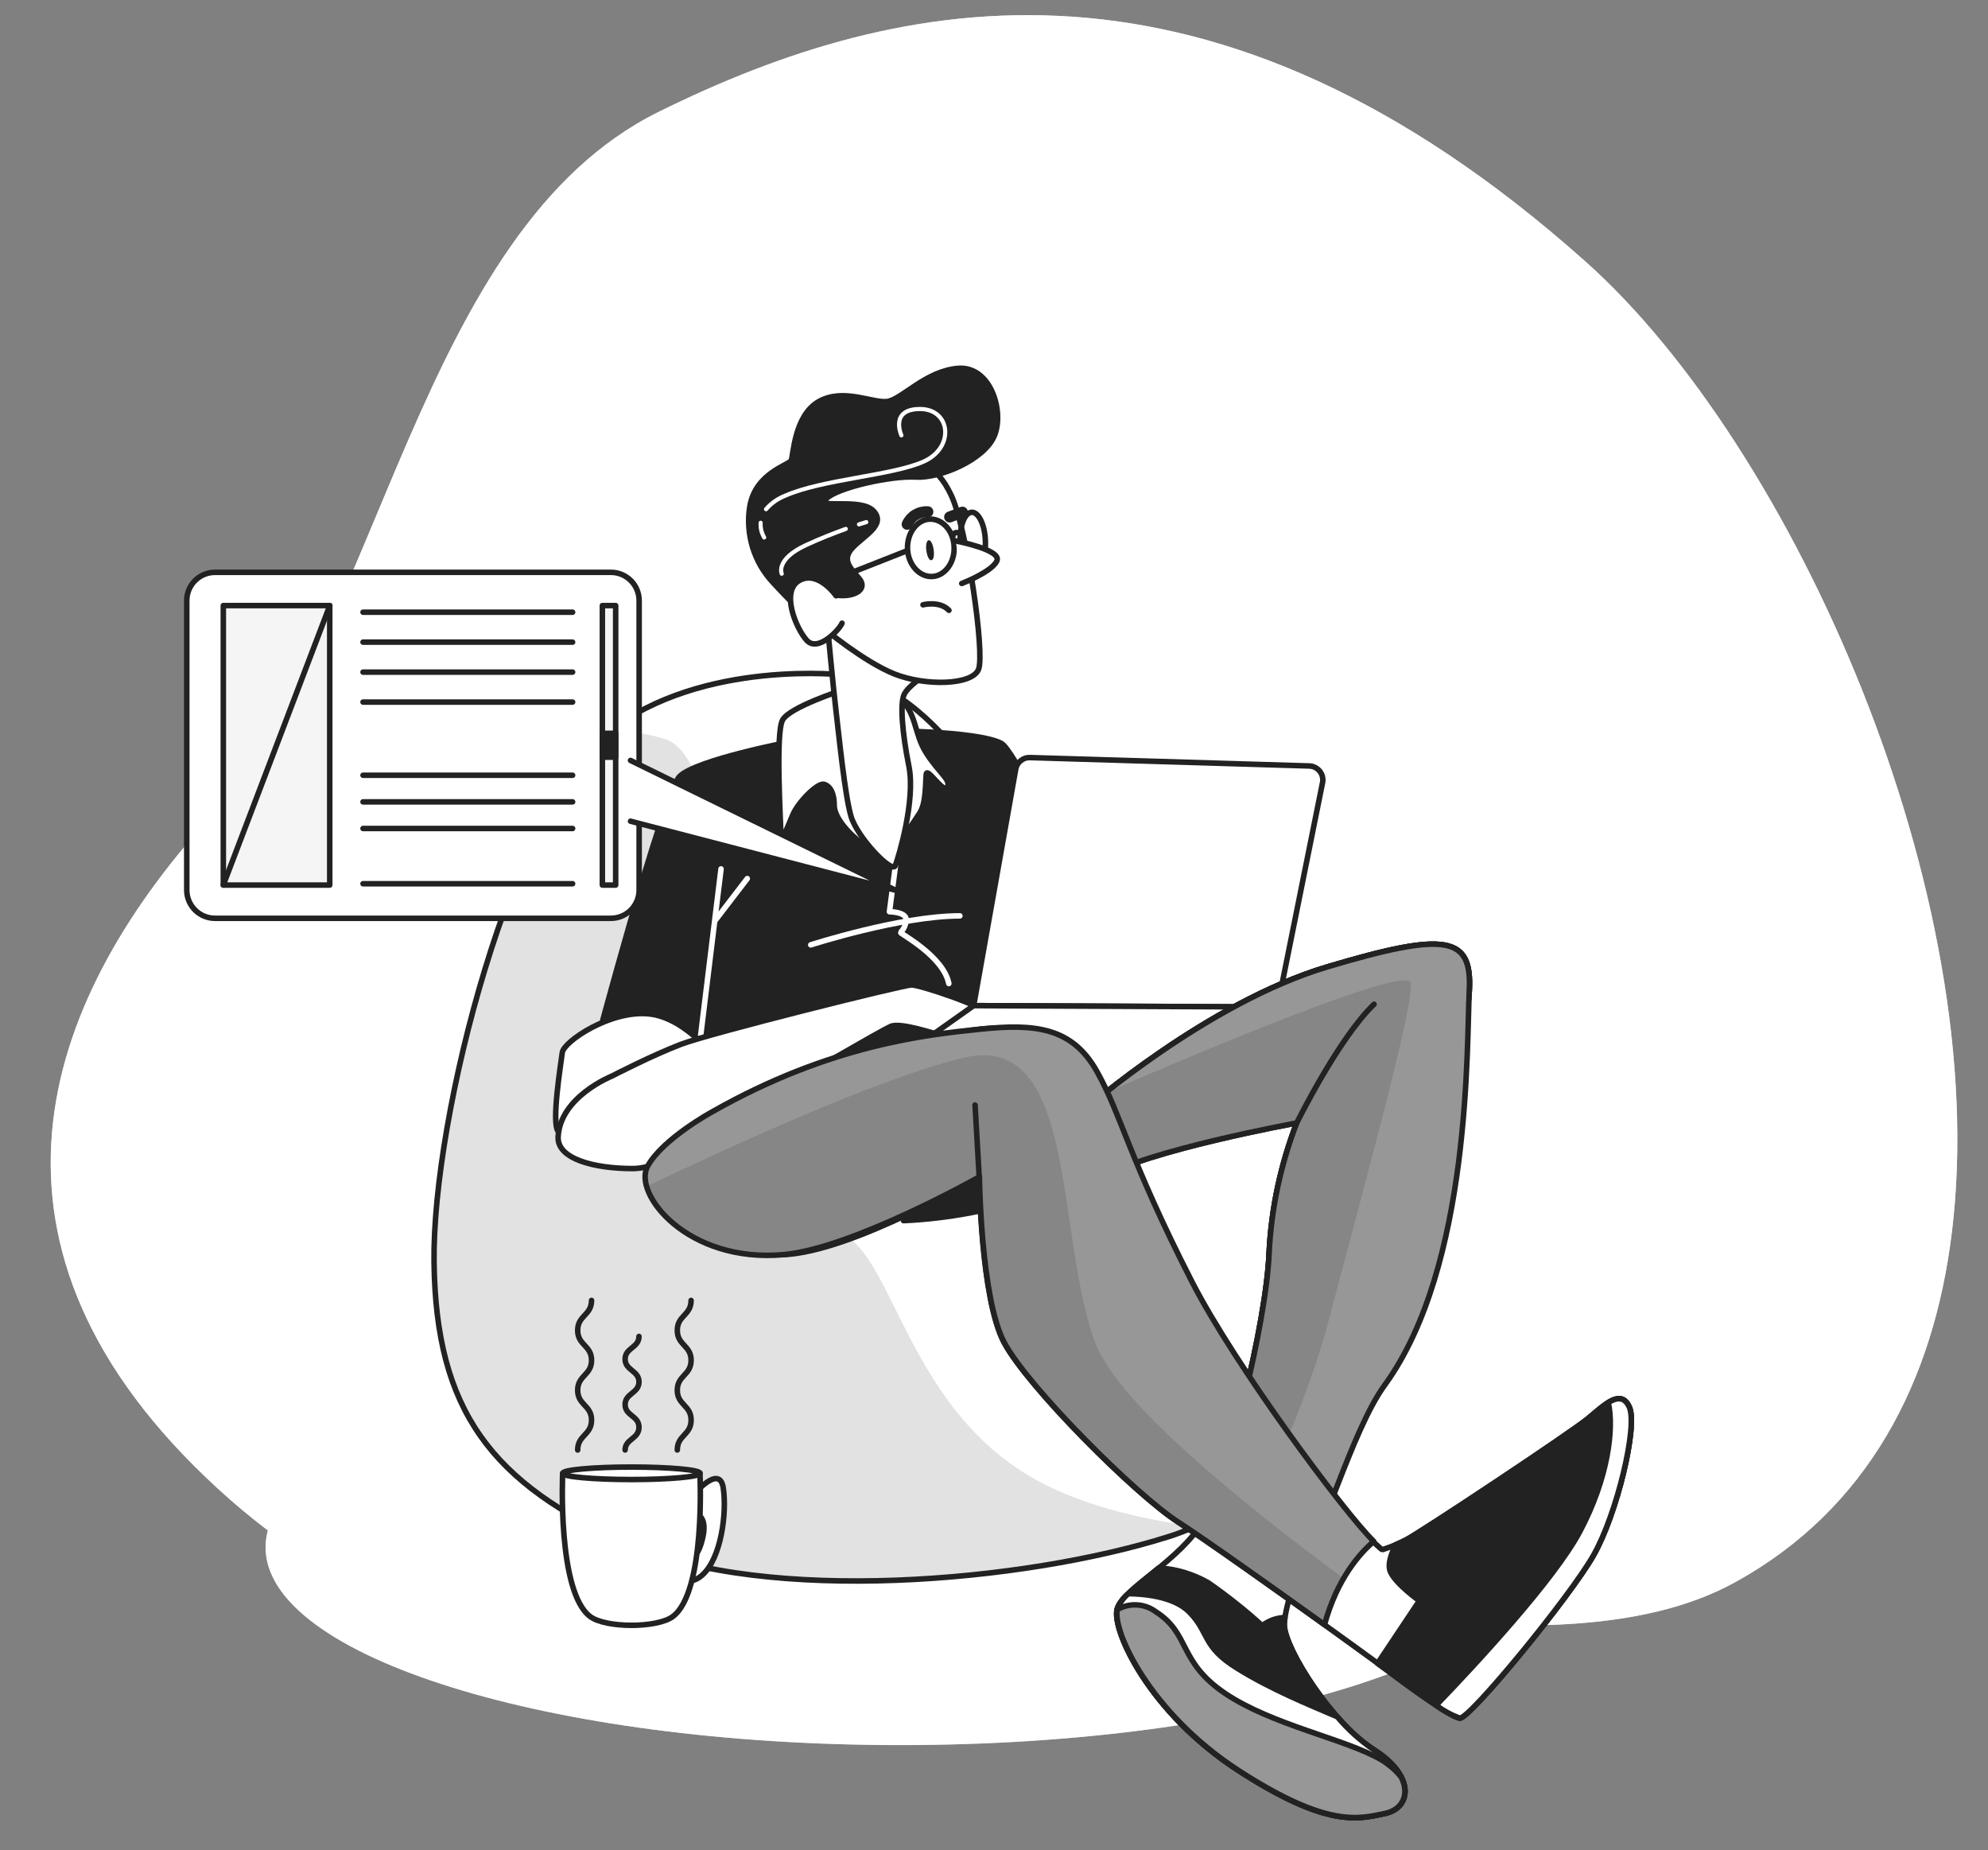 <svg version="1.2" baseProfile="tiny-ps" xmlns="http://www.w3.org/2000/svg" viewBox="0 0 360 335" width="360" height="335">
	<rect x="0" y="0" width="360" height="335" fill="#808080" stroke="none"/>
	<title>Blogging-bro (1)-svg-svg</title>
	<style>
		tspan { white-space:pre }
		.shp0 { fill: #ffffff } 
		.shp1 { opacity: 0.702;fill: #ffffff } 
		.shp2 { opacity: 0.502;fill: #ffffff } 
		.shp3 { opacity: 0.129;fill: #222222 } 
		.shp4 { fill: none;stroke: #222222;stroke-linecap:round;stroke-linejoin:round } 
		.shp5 { fill: #222222;stroke: #222222;stroke-linecap:round;stroke-linejoin:round } 
		.shp6 { fill: none;stroke: #ffffff;stroke-linecap:round;stroke-linejoin:round } 
		.shp7 { fill: #ffffff } 
		.shp8 { fill: #ffffff;stroke: #222222;stroke-linecap:round;stroke-linejoin:round } 
		.shp9 { fill: #222222 } 
		.shp10 { opacity: 0.529;fill: #ffffff } 
		.shp11 { opacity: 0.141;fill: #222222 } 
		.shp12 { fill: none;stroke: #222222;stroke-linecap:round;stroke-linejoin:round;stroke-width: 2 } 
		.shp13 { fill: none;stroke: #ffffff;stroke-linecap:round;stroke-linejoin:round;stroke-width: 0.75 } 
		.shp14 { fill: #f5f5f5;stroke: #222222;stroke-linecap:round;stroke-linejoin:round } 
	</style>
	<g id="freepik--background-simple--inject-10">
		<path id="Layer" class="shp0" d="M314.27 286.43C279.86 305.46 216.25 283.59 168.27 286.36C120.29 289.13 83.28 311.41 37.38 267.58C-8.52 223.75 8.7 179.73 38.94 147C69.18 114.27 75.45 41.94 119.25 20.27C163.05 -1.4 219.37 -13.1 287.16 47.4C324.72 80.9 360.94 162.05 353.46 223.1C350.16 250.09 338.32 273.15 314.27 286.43Z" />
		<path id="Layer" class="shp1" d="M314.27 286.43C279.86 305.46 216.25 283.59 168.27 286.36C120.29 289.13 83.28 311.41 37.38 267.58C-8.52 223.75 8.7 179.73 38.94 147C69.18 114.27 75.45 41.94 119.25 20.27C163.05 -1.4 219.37 -13.1 287.16 47.4C324.72 80.9 360.94 162.05 353.46 223.1C350.16 250.09 338.32 273.15 314.27 286.43Z" />
	</g>
	<g id="freepik--Character--inject-10">
		<path id="Layer" class="shp0" d="M163.04 315.95C99.47 315.95 48.09 299.94 48.09 280.14C48.09 260.34 99.47 244.33 163.04 244.33C226.61 244.33 277.99 260.34 277.99 280.14C277.99 299.94 226.61 315.95 163.04 315.95Z" />
		<path id="Layer" class="shp2" d="M163.04 315.95C99.47 315.95 48.09 299.94 48.09 280.14C48.09 260.34 99.47 244.33 163.04 244.33C226.61 244.33 277.99 260.34 277.99 280.14C277.99 299.94 226.61 315.95 163.04 315.95Z" />
		<path id="Layer" class="shp0" d="M192.06 164.78C200.28 177.13 216.73 185.03 222.56 188.78C228.39 192.53 245.53 210.34 245.87 225.78C246.21 241.22 237.64 269.99 211.59 278.22C185.54 286.45 138.93 290.55 113.91 279.59C88.89 268.63 78.94 255.28 78.6 228.52C78.26 201.76 93 145.89 110.14 132.52C127.28 119.15 153.33 122.24 153.33 122.24C171.83 125.67 183.84 152.43 192.06 164.78Z" />
		<g id="Layer">
			<path id="Layer" class="shp3" d="M215.2 276.89C214.8 277.05 214.41 277.22 214.01 277.37C213.61 277.52 213.21 277.67 212.81 277.81C212.4 277.96 212 278.09 211.59 278.22C185.54 286.45 138.93 290.55 113.91 279.59C88.89 268.63 78.94 255.28 78.6 228.52C78.26 201.76 93 145.89 110.14 132.52C110.23 132.44 110.34 132.38 110.43 132.3C111.24 132.3 112.05 132.33 112.85 132.39C113.66 132.45 114.46 132.54 115.26 132.65C116.06 132.77 116.86 132.91 117.65 133.08C118.44 133.25 119.22 133.45 120 133.67C135.33 137.67 126.67 201.66 132 210.33C137.33 219 149.33 218.33 156 226.33C162.67 234.33 167.33 255.67 186 267C194.84 272.37 206.52 275.04 216.37 276.37C215.98 276.55 215.59 276.72 215.2 276.89Z" />
		</g>
		<path id="Layer" class="shp4" d="M192.06 164.78C200.28 177.13 216.73 185.03 222.56 188.78C228.39 192.53 245.53 210.34 245.87 225.78C246.21 241.22 237.64 269.99 211.59 278.22C185.54 286.45 138.93 290.55 113.91 279.59C88.89 268.63 78.94 255.28 78.6 228.52C78.26 201.76 93 145.89 110.14 132.52C127.28 119.15 153.33 122.24 153.33 122.24C171.83 125.67 183.84 152.43 192.06 164.78Z" />
		<path id="Layer" class="shp5" d="M156.82 132.58C159.32 132.08 177.07 132.33 181.32 134.58C185.57 136.83 213.21 199.17 213.21 199.17C213.21 199.17 196.85 200.33 186.1 202.82C175.35 205.31 124.84 210.57 124.82 209.82C124.8 209.07 124.76 208.32 124.72 207.56C124.67 206.81 124.62 206.06 124.56 205.31C124.5 204.56 124.42 203.81 124.34 203.06C124.26 202.31 124.17 201.57 124.07 200.82C123.57 198.32 123.07 193.07 118.07 191.07C117.23 190.78 116.37 190.55 115.5 190.38C114.63 190.21 113.74 190.11 112.86 190.06C111.97 190.02 111.08 190.04 110.19 190.13C109.31 190.21 108.43 190.36 107.57 190.57C107.57 190.57 120.07 143.57 123.07 140.57C126.07 137.57 143.07 134.32 143.07 134.32C143.07 134.32 154.32 133.08 156.82 132.58Z" />
		<path id="Layer" class="shp6" d="M126.32 192.07L130.57 157.32" />
		<path id="Layer" class="shp6" d="M129.57 166.57L135.32 159.07" />
		<path id="Layer" class="shp6" d="M146.82 171.07C146.82 171.07 163.07 165.82 173.82 165.82" />
		<path id="Layer" class="shp6" d="M171.82 178.07C170.82 173.07 162.9 168.98 163.07 168.82C163.24 168.66 163.38 168.48 163.51 168.29C163.64 168.1 163.75 167.89 163.83 167.68C163.92 167.46 163.98 167.24 164.02 167.01C164.06 166.78 164.08 166.55 164.07 166.32C163.82 165.07 161.07 165.07 161.07 165.07L162.16 156.74" />
		<path id="Layer" class="shp7" d="M162.57 126.16C166.07 128.83 165.39 132.66 167.73 136.33C170.07 140 172.24 141.17 171.57 142.5C170.9 143.83 167.89 138.82 167.73 140.16C167.57 141.5 167.74 145.32 166.57 147.16C165.4 149 160.57 156 160.57 156C160.57 156 158.41 154.32 156.07 152.66C153.73 151 151.07 148 151.07 145.83C151.07 143.66 150.39 142.34 149.23 142C148.07 141.66 144.57 145.17 143.57 147.5C142.57 149.83 141.4 153 141.4 151C141.4 149 140.39 132.66 141.73 130.33C143.07 128 152.4 125 152.4 125C155.07 124.32 159.07 123.49 162.57 126.16Z" />
		<g id="Layer">
			<path id="Layer" class="shp0" d="M152.4 125L152.54 125L154.73 148.84C154.73 148.84 153.49 139.63 150.25 138.38C147.71 137.4 143.32 142.58 141.19 145.32C140.99 139.66 140.85 131.88 141.73 130.32C143.07 128 152.4 125 152.4 125Z" />
			<path id="Layer" class="shp2" d="M152.4 125L152.54 125L154.73 148.84C154.73 148.84 153.49 139.63 150.25 138.38C147.71 137.4 143.32 142.58 141.19 145.32C140.99 139.66 140.85 131.88 141.73 130.32C143.07 128 152.4 125 152.4 125Z" />
		</g>
		<path id="Layer" class="shp4" d="M162.57 126.16C166.07 128.83 165.39 132.66 167.73 136.33C170.07 140 172.24 141.17 171.57 142.5C170.9 143.83 167.89 138.82 167.73 140.16C167.57 141.5 167.74 145.32 166.57 147.16C165.4 149 160.57 156 160.57 156C160.57 156 158.41 154.32 156.07 152.66C153.73 151 151.07 148 151.07 145.83C151.07 143.66 150.39 142.34 149.23 142C148.07 141.66 144.57 145.17 143.57 147.5C142.57 149.83 141.4 153 141.4 151C141.4 149 140.39 132.66 141.73 130.33C143.07 128 152.4 125 152.4 125C155.07 124.32 159.07 123.49 162.57 126.16Z" />
		<path id="Layer" class="shp7" d="M116.32 204.57C107.07 207.57 102.32 206.32 101.07 204.82C99.82 203.32 101.57 192.57 101.82 190.57C102.07 188.57 110.57 182.82 117.57 183.57C124.57 184.32 130.32 192.57 130.32 192.57C129.32 197.82 125.57 201.57 116.32 204.57Z" />
		<g id="Layer">
			<path id="Layer" class="shp0" d="M105.95 206.36C103.3 206.27 101.71 205.56 101.07 204.79C99.82 203.29 101.57 192.54 101.82 190.54C102.02 188.93 107.59 184.88 113.41 183.76C111.56 184.77 106.86 187.49 107.17 188.85C107.57 190.54 115.87 185.85 113.4 188.85C110.93 191.85 106.93 194.86 105.93 196.85C104.93 198.84 106.93 204.56 106.93 204.56C106.93 204.56 106.55 205.33 105.95 206.36Z" />
			<path id="Layer" class="shp2" d="M105.95 206.36C103.3 206.27 101.71 205.56 101.07 204.79C99.82 203.29 101.57 192.54 101.82 190.54C102.02 188.93 107.59 184.88 113.41 183.76C111.56 184.77 106.86 187.49 107.17 188.85C107.57 190.54 115.87 185.85 113.4 188.85C110.93 191.85 106.93 194.86 105.93 196.85C104.93 198.84 106.93 204.56 106.93 204.56C106.93 204.56 106.55 205.33 105.95 206.36Z" />
		</g>
		<path id="Layer" class="shp4" d="M116.32 204.57C107.07 207.57 102.32 206.32 101.07 204.82C99.82 203.32 101.57 192.57 101.82 190.57C102.07 188.57 110.57 182.82 117.57 183.57C124.57 184.32 130.32 192.57 130.32 192.57C129.32 197.82 125.57 201.57 116.32 204.57Z" />
		<path id="Layer" class="shp7" d="M123.32 189.07C128.57 187.07 163.57 178.32 165.07 178.32C166.57 178.32 178.82 182.32 179.57 184.07C180.32 185.82 185.82 194.07 184.07 194.07C182.32 194.07 179.43 188.57 178.82 188.57C178.21 188.57 177.6 188.56 176.99 188.53C176.39 188.5 175.78 188.45 175.17 188.39C174.57 188.33 173.97 188.25 173.36 188.15C172.76 188.06 172.17 187.95 171.57 187.82C169.07 187.07 163.07 185.07 161.32 185.82C159.57 186.57 144.57 195.32 138.07 199.07C131.57 202.82 121.57 211.57 114.57 211.57C107.57 211.57 100.86 209.82 101.07 205.82C101.44 198.54 110.82 194.82 110.82 194.82C110.82 194.82 118.07 191.07 123.32 189.07Z" />
		<g id="Layer">
			<path id="Layer" class="shp0" d="M142.01 196.79L138.07 199.07C131.57 202.82 121.57 211.57 114.57 211.57C107.57 211.57 100.86 209.82 101.07 205.82C101.44 198.54 110.82 194.82 110.82 194.82C110.82 194.82 118.07 191.07 123.32 189.07C128.57 187.07 163.57 178.32 165.07 178.32C165.07 178.32 144.72 186.63 130.43 193.78C119.69 199.14 132.46 198 142.01 196.79Z" />
			<path id="Layer" class="shp2" d="M142.01 196.79L138.07 199.07C131.57 202.82 121.57 211.57 114.57 211.57C107.57 211.57 100.86 209.82 101.07 205.82C101.44 198.54 110.82 194.82 110.82 194.82C110.82 194.82 118.07 191.07 123.32 189.07C128.57 187.07 163.57 178.32 165.07 178.32C165.07 178.32 144.72 186.63 130.43 193.78C119.69 199.14 132.46 198 142.01 196.79Z" />
		</g>
		<path id="Layer" class="shp4" d="M123.32 189.07C128.57 187.07 163.57 178.32 165.07 178.32C166.57 178.32 178.82 182.32 179.57 184.07C180.32 185.82 185.82 194.07 184.07 194.07C182.32 194.07 179.43 188.57 178.82 188.57C178.21 188.57 177.6 188.56 176.99 188.53C176.39 188.5 175.78 188.45 175.17 188.39C174.57 188.33 173.97 188.25 173.36 188.15C172.76 188.06 172.17 187.95 171.57 187.82C169.07 187.07 163.07 185.07 161.32 185.82C159.57 186.57 144.57 195.32 138.07 199.07C131.57 202.82 121.57 211.57 114.57 211.57C107.57 211.57 100.86 209.82 101.07 205.82C101.44 198.54 110.82 194.82 110.82 194.82C110.82 194.82 118.07 191.07 123.32 189.07Z" />
		<path id="Layer" class="shp8" d="M184.25 138.39C184.41 138.13 184.61 137.9 184.84 137.72C185.07 137.53 185.34 137.38 185.62 137.29C185.9 137.19 186.2 137.15 186.5 137.16L237.1 138.68C237.46 138.69 237.82 138.78 238.15 138.95C238.47 139.11 238.76 139.34 238.99 139.63C239.22 139.91 239.38 140.24 239.47 140.6C239.56 140.95 239.57 141.32 239.5 141.68L231.32 182.32L176.32 182.07L183.94 139.22C183.99 138.93 184.1 138.64 184.25 138.39Z" />
		<path id="Layer" class="shp7" d="M176.32 182.07L231.32 182.32L210.79 199.26L149.54 201.01L176.32 182.07L176.32 182.07Z" />
		<g id="Layer">
			<path id="Layer" class="shp0" d="M176.32 182.07L231.32 182.32L210.79 199.26L149.54 201.01L176.32 182.07L176.32 182.07Z" />
			<path id="Layer" class="shp2" d="M176.32 182.07L231.32 182.32L210.79 199.26L149.54 201.01L176.32 182.07L176.32 182.07Z" />
		</g>
		<path id="Layer" class="shp4" d="M176.32 182.07L231.32 182.32L210.79 199.26L149.54 201.01L176.32 182.07L176.32 182.07Z" />
		<path id="Layer" class="shp7" d="M196.57 200.82C196.57 200.82 218.57 181.57 240.32 175.07C262.07 168.57 266.57 169.57 266.07 179.32C265.57 189.07 255.07 240.07 248.07 253.07C241.07 266.07 232.32 289.82 232.57 294.32C232.82 298.82 241.32 312.07 248.82 316.82C256.32 321.57 255.57 327.32 250.82 328.32C246.07 329.32 240.57 331.07 224.32 320.57C208.07 310.07 201.32 295.07 202.32 291.32C203.32 287.57 213.82 282.57 218.07 275.07C222.32 267.57 229.32 239.57 229.82 226.82C229.92 224.81 230.1 222.81 230.36 220.81C230.62 218.82 230.96 216.84 231.38 214.87C231.8 212.9 232.3 210.95 232.87 209.03C233.44 207.1 234.09 205.2 234.82 203.32C235.55 201.44 207.32 208.32 199.32 213.32L196.57 200.82Z" />
		<g id="Layer">
			<path id="Layer" class="shp0" d="M196.57 200.82C196.57 200.82 218.57 181.57 240.32 175.07C262.07 168.57 266.57 169.57 266.07 179.32C265.57 189.07 255.07 240.07 248.07 253.07C241.07 266.07 232.32 289.82 232.57 294.32C232.82 298.82 241.32 312.07 248.82 316.82C256.32 321.57 255.57 327.32 250.82 328.32C246.07 329.32 240.57 331.07 224.32 320.57C208.07 310.07 201.32 295.07 202.32 291.32C203.32 287.57 213.82 282.57 218.07 275.07C222.32 267.57 229.32 239.57 229.82 226.82C229.92 224.81 230.1 222.81 230.36 220.81C230.62 218.82 230.96 216.84 231.38 214.87C231.8 212.9 232.3 210.95 232.87 209.03C233.44 207.1 234.09 205.2 234.82 203.32C235.55 201.44 207.32 208.32 199.32 213.32L196.57 200.82Z" />
			<path id="Layer" class="shp2" d="M196.57 200.82C196.57 200.82 218.57 181.57 240.32 175.07C262.07 168.57 266.57 169.57 266.07 179.32C265.57 189.07 255.07 240.07 248.07 253.07C241.07 266.07 232.32 289.82 232.57 294.32C232.82 298.82 241.32 312.07 248.82 316.82C256.32 321.57 255.57 327.32 250.82 328.32C246.07 329.32 240.57 331.07 224.32 320.57C208.07 310.07 201.32 295.07 202.32 291.32C203.32 287.57 213.82 282.57 218.07 275.07C222.32 267.57 229.32 239.57 229.82 226.82C229.92 224.81 230.1 222.81 230.36 220.81C230.62 218.82 230.96 216.84 231.38 214.87C231.8 212.9 232.3 210.95 232.87 209.03C233.44 207.1 234.09 205.2 234.82 203.32C235.55 201.44 207.32 208.32 199.32 213.32L196.57 200.82Z" />
		</g>
		<path id="Layer" class="shp4" d="M196.57 200.82C196.57 200.82 218.57 181.57 240.32 175.07C262.07 168.57 266.57 169.57 266.07 179.32C265.57 189.07 255.07 240.07 248.07 253.07C241.07 266.07 232.32 289.82 232.57 294.32C232.82 298.82 241.32 312.07 248.82 316.82C256.32 321.57 255.57 327.32 250.82 328.32C246.07 329.32 240.57 331.07 224.32 320.57C208.07 310.07 201.32 295.07 202.32 291.32C203.32 287.57 213.82 282.57 218.07 275.07C222.32 267.57 229.32 239.57 229.82 226.82C229.92 224.81 230.1 222.81 230.36 220.81C230.62 218.82 230.96 216.84 231.38 214.87C231.8 212.9 232.3 210.95 232.87 209.03C233.44 207.1 234.09 205.2 234.82 203.32C235.55 201.44 207.32 208.32 199.32 213.32L196.57 200.82Z" />
		<path id="Layer" class="shp8" d="M229.82 226.82C229.92 224.81 230.1 222.81 230.36 220.81C230.62 218.82 230.96 216.84 231.38 214.87C231.8 212.9 232.3 210.95 232.87 209.03C233.44 207.1 234.09 205.2 234.82 203.32C234.82 203.32 207.32 208.32 199.32 213.32L196.57 200.82C196.57 200.82 218.57 181.57 240.32 175.07C262.07 168.57 266.57 169.57 266.07 179.32C265.57 189.07 255.07 240.07 248.07 253.07C246.72 255.71 245.42 258.37 244.18 261.06C242.93 263.75 241.75 266.46 240.61 269.2C239.48 271.94 238.4 274.7 237.38 277.48C236.36 280.26 235.4 283.06 234.49 285.88C234.22 285.59 233.95 285.3 233.67 285.02C233.39 284.73 233.11 284.45 232.82 284.18C232.54 283.9 232.25 283.63 231.96 283.36C231.67 283.09 231.37 282.83 231.07 282.57C230.08 281.74 229.03 280.99 227.93 280.32C226.83 279.65 225.67 279.07 224.48 278.57C223.29 278.08 222.07 277.67 220.82 277.36C219.57 277.05 218.29 276.83 217.01 276.71C217.39 276.17 217.75 275.63 218.07 275.07C222.32 267.57 229.32 239.57 229.82 226.82Z" />
		<path id="Layer" class="shp9" d="M229.82 226.82C229.92 224.81 230.1 222.81 230.36 220.81C230.62 218.82 230.96 216.84 231.38 214.87C231.8 212.9 232.3 210.95 232.87 209.03C233.44 207.1 234.09 205.2 234.82 203.32C234.82 203.32 207.32 208.32 199.32 213.32L196.57 200.82C196.57 200.82 218.57 181.57 240.32 175.07C262.07 168.57 266.57 169.57 266.07 179.32C265.57 189.07 266.46 229.18 250.75 250.77C244.67 259.13 239.28 279.44 234.49 285.88C234.22 285.59 233.95 285.3 233.67 285.02C233.39 284.73 233.11 284.45 232.82 284.18C232.54 283.9 232.25 283.63 231.96 283.36C231.67 283.09 231.37 282.83 231.07 282.57C230.08 281.74 229.03 280.99 227.93 280.32C226.83 279.65 225.67 279.07 224.48 278.57C223.29 278.08 222.07 277.67 220.82 277.36C219.57 277.05 218.29 276.83 217.01 276.71C217.39 276.17 217.75 275.63 218.07 275.07C222.32 267.57 229.32 239.57 229.82 226.82Z" />
		<g id="Layer">
			<path id="Layer" class="shp10" d="M229.82 226.82C229.92 224.81 230.1 222.81 230.36 220.81C230.62 218.82 230.96 216.84 231.38 214.87C231.8 212.9 232.3 210.95 232.87 209.03C233.44 207.1 234.09 205.2 234.82 203.32C234.82 203.32 207.32 208.32 199.32 213.32L196.57 200.82C196.57 200.82 218.57 181.57 240.32 175.07C262.07 168.57 266.57 169.57 266.07 179.32C265.57 189.07 266.46 229.18 250.75 250.77C244.67 259.13 239.28 279.44 234.49 285.88C234.22 285.59 233.95 285.3 233.67 285.02C233.39 284.73 233.11 284.45 232.82 284.18C232.54 283.9 232.25 283.63 231.96 283.36C231.67 283.09 231.37 282.83 231.07 282.57C230.08 281.74 229.03 280.99 227.93 280.32C226.83 279.65 225.67 279.07 224.48 278.57C223.29 278.08 222.07 277.67 220.82 277.36C219.57 277.05 218.29 276.83 217.01 276.71C217.39 276.17 217.75 275.63 218.07 275.07C222.32 267.57 229.32 239.57 229.82 226.82Z" />
			<path id="Layer" class="shp11" d="M240.5 239.5C237.45 251.13 231 266 225.01 278.78C224.37 278.51 223.73 278.27 223.07 278.04C222.42 277.82 221.76 277.62 221.09 277.45C220.42 277.28 219.74 277.13 219.06 277.01C218.38 276.88 217.7 276.78 217.01 276.71C217.39 276.17 217.75 275.63 218.07 275.07C222.32 267.57 229.32 239.57 229.82 226.82C229.92 224.81 230.1 222.81 230.36 220.81C230.62 218.82 230.96 216.84 231.38 214.87C231.8 212.9 232.3 210.95 232.87 209.03C233.44 207.1 234.09 205.2 234.82 203.32C234.82 203.32 207.32 208.32 199.32 213.32L196.57 200.82C196.57 200.82 197.87 199.68 200.13 197.88C216.44 190.82 255.11 174.45 255.5 178C256 182.5 246 218.5 240.5 239.5Z" />
			<path id="Layer" class="shp4" d="M234.82 203.32C234.82 203.32 242.32 188.07 248.82 181.82" />
		</g>
		<path id="Layer" class="shp4" d="M229.82 226.82C229.92 224.81 230.1 222.81 230.36 220.81C230.62 218.82 230.96 216.84 231.38 214.87C231.8 212.9 232.3 210.95 232.87 209.03C233.44 207.1 234.09 205.2 234.82 203.32C234.82 203.32 207.32 208.32 199.32 213.32L196.57 200.82C196.57 200.82 218.57 181.57 240.32 175.07C262.07 168.57 266.57 169.57 266.07 179.32C265.57 189.07 266.46 229.18 250.75 250.77C244.67 259.13 239.28 279.44 234.49 285.88C234.22 285.59 233.95 285.3 233.67 285.02C233.39 284.73 233.11 284.45 232.82 284.18C232.54 283.9 232.25 283.63 231.96 283.36C231.67 283.09 231.37 282.83 231.07 282.57C230.08 281.74 229.03 280.99 227.93 280.32C226.83 279.65 225.67 279.07 224.48 278.57C223.29 278.08 222.07 277.67 220.82 277.36C219.57 277.05 218.29 276.83 217.01 276.71C217.39 276.17 217.75 275.63 218.07 275.07C222.32 267.57 229.32 239.57 229.82 226.82Z" />
		<path id="Layer" class="shp5" d="M163.72 217.38C163.95 216.18 164.36 215.03 164.94 213.96C165.52 212.89 166.26 211.92 167.14 211.08C168.02 210.24 169.03 209.54 170.12 209.01C178 204.89 198.57 212.43 187.26 216.55C185.35 217.2 183.43 217.77 181.48 218.28C179.53 218.79 177.57 219.23 175.59 219.61C173.61 219.98 171.62 220.28 169.63 220.51C167.63 220.75 165.62 220.91 163.61 221C163.46 219.79 163.5 218.57 163.72 217.38Z" />
		<path id="Layer" class="shp7" d="M177.57 186.32C187.32 185.32 193.82 188.82 198.32 196.82C202.82 204.82 203.82 226.07 215.82 242.57C227.82 259.07 249.95 280.69 250.32 280.57C250.69 280.45 251.05 280.33 251.41 280.2C251.77 280.07 252.13 279.93 252.48 279.78C252.84 279.64 253.19 279.48 253.54 279.32C253.88 279.16 254.23 279 254.57 278.82C257.07 277.57 284.57 259.32 287.57 256.82C290.57 254.32 293.57 251.32 295.07 254.82C296.57 258.32 292.82 274.07 288.57 281.57C284.32 289.07 266.07 311.32 264.32 311.07C262.57 310.82 255.07 305.32 251.07 302.32C247.07 299.32 221.07 280.57 213.32 275.57C205.57 270.57 186.07 251.07 181.82 243.07C177.57 235.07 177.32 213.07 177.32 213.07C177.32 213.07 154.4 226.65 141.9 227.15C129.4 227.65 117.57 219.32 120.32 214.32C123.07 209.32 131.07 204.82 131.07 204.82C147.57 192.57 167.82 187.32 177.57 186.32Z" />
		<g id="Layer">
			<path id="Layer" class="shp0" d="M242.42 286.06L271.05 304.48C267.64 308.39 264.94 311.14 264.32 311.05C262.57 310.8 255.07 305.3 251.07 302.3C249.34 301 243.53 296.78 236.85 292L242.42 286.06Z" />
			<path id="Layer" class="shp2" d="M242.42 286.06L271.05 304.48C267.64 308.39 264.94 311.14 264.32 311.05C262.57 310.8 255.07 305.3 251.07 302.3C249.34 301 243.53 296.78 236.85 292L242.42 286.06Z" />
		</g>
		<path id="Layer" class="shp4" d="M177.57 186.32C187.32 185.32 193.82 188.82 198.32 196.82C202.82 204.82 203.82 226.07 215.82 242.57C227.82 259.07 249.95 280.69 250.32 280.57C250.69 280.45 251.05 280.33 251.41 280.2C251.77 280.07 252.13 279.93 252.48 279.78C252.84 279.64 253.19 279.48 253.54 279.32C253.88 279.16 254.23 279 254.57 278.82C257.07 277.57 284.57 259.32 287.57 256.82C290.57 254.32 293.57 251.32 295.07 254.82C296.57 258.32 292.82 274.07 288.57 281.57C284.32 289.07 266.07 311.32 264.32 311.07C262.57 310.82 255.07 305.32 251.07 302.32C247.07 299.32 221.07 280.57 213.32 275.57C205.57 270.57 186.07 251.07 181.82 243.07C177.57 235.07 177.32 213.07 177.32 213.07C177.32 213.07 154.4 226.65 141.9 227.15C129.4 227.65 117.57 219.32 120.32 214.32C123.07 209.32 131.07 204.82 131.07 204.82C147.57 192.57 167.82 187.32 177.57 186.32Z" />
		<path id="Layer" class="shp9" d="M239.85 294.14C230.52 287.44 218.27 278.74 213.36 275.57C205.61 270.57 186.11 251.07 181.86 243.07C177.61 235.07 177.36 213.07 177.36 213.07C177.36 213.07 154.4 226.01 141.94 227.15C124.54 228.74 114.53 216.15 117.27 211.15C120.01 206.15 129.01 201.27 129.01 201.27C150.41 189.13 167.9 187.32 177.61 186.32C187.32 185.32 194.11 185.94 198.61 193.94C203.11 201.94 204.35 209.58 215.82 232C223.65 247.3 243.48 273.91 248.77 279.07C246.28 281.19 242.15 285.77 239.85 294.14Z" />
		<g id="Layer">
			<path id="Layer" class="shp10" d="M239.85 294.14C230.52 287.44 218.27 278.74 213.36 275.57C205.61 270.57 186.11 251.07 181.86 243.07C177.61 235.07 177.36 213.07 177.36 213.07C177.36 213.07 154.4 226.01 141.94 227.15C124.54 228.74 114.53 216.15 117.27 211.15C120.01 206.15 129.01 201.27 129.01 201.27C150.41 189.13 167.9 187.32 177.61 186.32C187.32 185.32 194.11 185.94 198.61 193.94C203.11 201.94 204.35 209.58 215.82 232C223.65 247.3 243.48 273.91 248.77 279.07C246.28 281.19 242.15 285.77 239.85 294.14Z" />
			<path id="Layer" class="shp11" d="M243.3 285.77C242.92 286.43 242.56 287.1 242.23 287.77C241.89 288.45 241.58 289.14 241.29 289.84C241 290.54 240.73 291.25 240.48 291.97C240.23 292.68 240.01 293.41 239.81 294.14C230.48 287.44 218.23 278.74 213.32 275.57C205.57 270.57 186.07 251.07 181.82 243.07C177.57 235.07 177.32 213.07 177.32 213.07C177.32 213.07 154.36 226.01 141.9 227.15C127.93 228.43 118.73 220.57 117.06 214.83C131.15 208.08 159.2 195.14 174.5 191.5C195.5 186.5 191 224.5 198.5 243.5C202.69 254.11 224.68 272 243.3 285.77Z" />
			<path id="Layer" class="shp4" d="M177.32 213.07L176.57 200.07" />
		</g>
		<path id="Layer" class="shp4" d="M239.85 294.14C230.52 287.44 218.27 278.74 213.36 275.57C205.61 270.57 186.11 251.07 181.86 243.07C177.61 235.07 177.36 213.07 177.36 213.07C177.36 213.07 154.4 226.01 141.94 227.15C124.54 228.74 114.53 216.15 117.27 211.15C120.01 206.15 129.01 201.27 129.01 201.27C150.41 189.13 167.9 187.32 177.61 186.32C187.32 185.32 194.11 185.94 198.61 193.94C203.11 201.94 204.35 209.58 215.82 232C223.65 247.3 243.48 273.91 248.77 279.07C246.28 281.19 242.15 285.77 239.85 294.14Z" />
		<path id="Layer" class="shp5" d="M249.46 301.16L257.03 289.82C257.03 289.82 252.78 286.82 251.78 284.57C251.18 283.14 252.06 281.02 252.78 279.65C253.31 279.42 253.91 279.15 254.57 278.82C257.07 277.57 284.57 259.32 287.57 256.82C290.57 254.32 293.57 251.32 295.07 254.82C296.57 258.32 292.82 274.07 288.57 281.57C284.32 289.07 266.07 311.32 264.32 311.07C262.57 310.82 255.07 305.32 251.07 302.32L249.46 301.16Z" />
		<path id="Layer" class="shp7" d="M264.34 311.07C263.96 310.93 263.58 310.77 263.21 310.61C262.84 310.44 262.48 310.26 262.12 310.06C261.76 309.87 261.41 309.66 261.07 309.44C260.73 309.22 260.4 308.98 260.07 308.74C267.22 301.32 281.46 285.98 286.07 277.32C291.24 267.61 292.29 258.6 291.24 253.93C292.83 252.95 294.2 252.82 295.07 254.82C296.57 258.32 292.82 274.07 288.57 281.57C284.32 289.07 266.07 311.32 264.34 311.07Z" />
		<g id="Layer">
			<path id="Layer" class="shp0" d="M264.5 311.06C264.48 311.06 264.47 311.07 264.45 311.07C264.44 311.07 264.42 311.07 264.4 311.07C264.39 311.07 264.37 311.07 264.36 311.07C264.34 311.07 264.33 311.06 264.31 311.06C264.28 311.06 264.25 311.05 264.22 311.04C264.19 311.04 264.16 311.03 264.13 311.02C264.1 311.01 264.07 311 264.04 310.99C264.01 310.98 263.98 310.97 263.95 310.96L263.8 310.9C263.77 310.89 263.75 310.88 263.72 310.87C263.69 310.86 263.67 310.85 263.64 310.84C263.62 310.83 263.59 310.82 263.57 310.81C263.54 310.79 263.52 310.78 263.49 310.77L263.28 310.67L262.96 310.51L262.68 310.36L262.4 310.2L261.4 309.63L261.4 309.63L260.78 309.24L260.68 309.18L260.01 308.74L260.01 308.74C261.85 306.83 264.16 304.39 266.64 301.69L271.01 304.5L271.01 304.5L270.39 305.2L270.39 305.25C269.81 305.91 269.25 306.53 268.73 307.1L268.55 307.29L268.11 307.77L267.99 307.89L267.28 308.64L267 308.92L266.72 309.2L266.39 309.52L266.15 309.75L265.76 310.11L265.6 310.26L265.31 310.5L265.19 310.6C265.16 310.62 265.14 310.64 265.11 310.67C265.08 310.69 265.05 310.71 265.03 310.73C265 310.75 264.97 310.77 264.94 310.79C264.91 310.8 264.88 310.82 264.85 310.84L264.79 310.89L264.57 311L264.5 311.06Z" />
			<path id="Layer" class="shp2" d="M264.5 311.06C264.48 311.06 264.47 311.07 264.45 311.07C264.44 311.07 264.42 311.07 264.4 311.07C264.39 311.07 264.37 311.07 264.36 311.07C264.34 311.07 264.33 311.06 264.31 311.06C264.28 311.06 264.25 311.05 264.22 311.04C264.19 311.04 264.16 311.03 264.13 311.02C264.1 311.01 264.07 311 264.04 310.99C264.01 310.98 263.98 310.97 263.95 310.96L263.8 310.9C263.77 310.89 263.75 310.88 263.72 310.87C263.69 310.86 263.67 310.85 263.64 310.84C263.62 310.83 263.59 310.82 263.57 310.81C263.54 310.79 263.52 310.78 263.49 310.77L263.28 310.67L262.96 310.51L262.68 310.36L262.4 310.2L261.4 309.63L261.4 309.63L260.78 309.24L260.68 309.18L260.01 308.74L260.01 308.74C261.85 306.83 264.16 304.39 266.64 301.69L271.01 304.5L271.01 304.5L270.39 305.2L270.39 305.25C269.81 305.91 269.25 306.53 268.73 307.1L268.55 307.29L268.11 307.77L267.99 307.89L267.28 308.64L267 308.92L266.72 309.2L266.39 309.52L266.15 309.75L265.76 310.11L265.6 310.26L265.31 310.5L265.19 310.6C265.16 310.62 265.14 310.64 265.11 310.67C265.08 310.69 265.05 310.71 265.03 310.73C265 310.75 264.97 310.77 264.94 310.79C264.91 310.8 264.88 310.82 264.85 310.84L264.79 310.89L264.57 311L264.5 311.06Z" />
		</g>
		<path id="Layer" class="shp4" d="M264.34 311.07C263.96 310.93 263.58 310.77 263.21 310.61C262.84 310.44 262.48 310.26 262.12 310.06C261.76 309.87 261.41 309.66 261.07 309.44C260.73 309.22 260.4 308.98 260.07 308.74C267.22 301.32 281.46 285.98 286.07 277.32C291.24 267.61 292.29 258.6 291.24 253.93C292.83 252.95 294.2 252.82 295.07 254.82C296.57 258.32 292.82 274.07 288.57 281.57C284.32 289.07 266.07 311.32 264.34 311.07Z" />
		<path id="Layer" class="shp5" d="M250.79 328.32C246.04 329.32 240.54 331.07 224.29 320.57C208.04 310.07 201.29 295.07 202.29 291.32C202.82 289.28 206.19 286.88 209.82 283.88C210.61 283.93 211.39 284.02 212.17 284.15C212.95 284.29 213.72 284.47 214.48 284.7C215.23 284.93 215.98 285.2 216.7 285.51C217.43 285.82 218.14 286.18 218.82 286.57C219.67 287.16 220.52 287.77 221.35 288.39C222.18 289.01 223.01 289.64 223.82 290.29C224.63 290.93 225.44 291.59 226.23 292.26C227.02 292.94 227.8 293.62 228.57 294.32C228.86 294.09 229.18 293.89 229.5 293.72C229.83 293.54 230.17 293.39 230.51 293.26C230.86 293.14 231.22 293.04 231.59 292.97C231.95 292.9 232.32 292.86 232.69 292.85C232.67 292.97 232.65 293.09 232.63 293.21C232.61 293.34 232.6 293.46 232.59 293.58C232.58 293.7 232.57 293.83 232.57 293.95C232.57 294.07 232.57 294.2 232.57 294.32C232.82 298.82 241.32 312.07 248.82 316.82C256.32 321.57 255.54 327.32 250.79 328.32Z" />
		<path id="Layer" class="shp7" d="M250.82 328.31C246.07 329.31 240.57 331.06 224.32 320.56C208.07 310.06 201.32 295.06 202.32 291.31C202.43 291.04 202.55 290.78 202.69 290.53C202.82 290.28 202.98 290.03 203.15 289.8C203.31 289.57 203.5 289.34 203.69 289.13C203.89 288.92 204.1 288.72 204.32 288.54C206.78 288.56 212.44 288.93 215.32 291.81C219.07 295.56 217.57 298.06 224.07 302.06C230.11 305.82 237 308.62 242.16 310.82C242.64 311.39 243.15 311.95 243.67 312.49C244.19 313.03 244.73 313.55 245.28 314.05C245.84 314.55 246.41 315.03 247 315.5C247.59 315.96 248.2 316.4 248.82 316.82C256.32 321.57 255.57 327.31 250.82 328.31Z" />
		<g id="Layer">
			<path id="Layer" class="shp0" d="M250.82 328.31C246.07 329.31 240.57 331.06 224.32 320.56C208.07 310.06 201.32 295.06 202.32 291.31C202.43 291.04 202.55 290.78 202.69 290.53C202.82 290.28 202.98 290.03 203.15 289.8C203.31 289.57 203.5 289.34 203.69 289.13C203.89 288.92 204.1 288.72 204.32 288.54C206.78 288.56 212.44 288.93 215.32 291.81C219.07 295.56 217.57 298.06 224.07 302.06C230.11 305.82 237 308.62 242.16 310.82C242.64 311.39 243.15 311.95 243.67 312.49C244.19 313.03 244.73 313.55 245.28 314.05C245.84 314.55 246.41 315.03 247 315.5C247.59 315.96 248.2 316.4 248.82 316.82C256.32 321.57 255.57 327.31 250.82 328.31Z" />
			<path id="Layer" class="shp2" d="M250.82 328.31C246.07 329.31 240.57 331.06 224.32 320.56C208.07 310.06 201.32 295.06 202.32 291.31C202.43 291.04 202.55 290.78 202.69 290.53C202.82 290.28 202.98 290.03 203.15 289.8C203.31 289.57 203.5 289.34 203.69 289.13C203.89 288.92 204.1 288.72 204.32 288.54C206.78 288.56 212.44 288.93 215.32 291.81C219.07 295.56 217.57 298.06 224.07 302.06C230.11 305.82 237 308.62 242.16 310.82C242.64 311.39 243.15 311.95 243.67 312.49C244.19 313.03 244.73 313.55 245.28 314.05C245.84 314.55 246.41 315.03 247 315.5C247.59 315.96 248.2 316.4 248.82 316.82C256.32 321.57 255.57 327.31 250.82 328.31Z" />
		</g>
		<path id="Layer" class="shp4" d="M250.82 328.31C246.07 329.31 240.57 331.06 224.32 320.56C208.07 310.06 201.32 295.06 202.32 291.31C202.43 291.04 202.55 290.78 202.69 290.53C202.82 290.28 202.98 290.03 203.15 289.8C203.31 289.57 203.5 289.34 203.69 289.13C203.89 288.92 204.1 288.72 204.32 288.54C206.78 288.56 212.44 288.93 215.32 291.81C219.07 295.56 217.57 298.06 224.07 302.06C230.11 305.82 237 308.62 242.16 310.82C242.64 311.39 243.15 311.95 243.67 312.49C244.19 313.03 244.73 313.55 245.28 314.05C245.84 314.55 246.41 315.03 247 315.5C247.59 315.96 248.2 316.4 248.82 316.82C256.32 321.57 255.57 327.31 250.82 328.31Z" />
		<path id="Layer" class="shp9" d="M251.08 319.23C251.41 319.47 251.73 319.72 252.04 319.98C252.34 320.25 252.64 320.52 252.92 320.81C253.2 321.1 253.47 321.41 253.72 321.72C255.35 324.89 253.98 327.65 250.82 328.32C246.07 329.32 240.42 330.99 224.32 320.57C208.22 310.15 201.45 295.32 202.32 291.42C202.86 291.11 203.43 290.88 204.04 290.73C204.64 290.59 205.26 290.53 205.88 290.57C206.5 290.6 207.11 290.73 207.69 290.94C208.28 291.15 208.82 291.45 209.32 291.82C215.57 295.82 213.32 300.82 221.82 306.57C230.32 312.32 243.57 314.82 250.07 318.57C250.42 318.78 250.76 319 251.08 319.23Z" />
		<g id="Layer">
			<path id="Layer" class="shp10" d="M251.08 319.23C251.41 319.47 251.73 319.72 252.04 319.98C252.34 320.25 252.64 320.52 252.92 320.81C253.2 321.1 253.47 321.41 253.72 321.72C255.35 324.89 253.98 327.65 250.82 328.32C246.07 329.32 240.42 330.99 224.32 320.57C208.22 310.15 201.45 295.32 202.32 291.42C202.86 291.11 203.43 290.88 204.04 290.73C204.64 290.59 205.26 290.53 205.88 290.57C206.5 290.6 207.11 290.73 207.69 290.94C208.28 291.15 208.82 291.45 209.32 291.82C215.57 295.82 213.32 300.82 221.82 306.57C230.32 312.32 243.57 314.82 250.07 318.57C250.42 318.78 250.76 319 251.08 319.23Z" />
		</g>
		<path id="Layer" class="shp4" d="M251.08 319.23C251.41 319.47 251.73 319.72 252.04 319.98C252.34 320.25 252.64 320.52 252.92 320.81C253.2 321.1 253.47 321.41 253.72 321.72C255.35 324.89 253.98 327.65 250.82 328.32C246.07 329.32 240.42 330.99 224.32 320.57C208.22 310.15 201.45 295.32 202.32 291.42C202.86 291.11 203.43 290.88 204.04 290.73C204.64 290.59 205.26 290.53 205.88 290.57C206.5 290.6 207.11 290.73 207.69 290.94C208.28 291.15 208.82 291.45 209.32 291.82C215.57 295.82 213.32 300.82 221.82 306.57C230.32 312.32 243.57 314.82 250.07 318.57C250.42 318.78 250.76 319 251.08 319.23Z" />
		<path id="Layer" class="shp8" d="M125.49 270.75C125.49 270.75 130.29 264.92 130.97 269.38C131.65 273.84 130.63 282.06 127.2 285.14C123.77 288.22 122.06 283.43 122.06 283.43L124.12 280.69C124.12 280.69 125.83 284.12 127.2 278.63C128.57 273.14 124.46 273.83 124.46 273.83L125.49 270.75Z" />
		<path id="Layer" class="shp8" d="M121.82 292.69C118.98 294.79 109.72 294.79 106.89 292.69C100.89 288.24 101.89 266.74 101.89 266.74L126.75 266.74C126.75 266.74 127.83 288.24 121.82 292.69Z" />
		<path id="Layer" class="shp4" d="M104.61 262.52C104.61 259.82 107.12 259.82 107.12 257.11C107.12 254.4 104.61 254.4 104.61 251.7C104.61 249 107.12 248.99 107.12 246.28C107.12 243.57 104.61 243.57 104.61 240.86C104.61 238.15 107.12 238.15 107.12 235.44" />
		<path id="Layer" class="shp4" d="M115.71 241.96C115.71 244.02 113.2 244.01 113.2 246.07C113.2 248.13 115.71 248.13 115.71 250.19C115.71 252.25 113.2 252.24 113.2 254.3C113.2 256.36 115.71 256.3 115.71 258.41C115.71 260.52 113.2 260.52 113.2 262.52" />
		<path id="Layer" class="shp4" d="M125.15 235.44C125.15 238.15 122.65 238.15 122.65 240.86C122.65 243.57 125.15 243.57 125.15 246.28C125.15 248.99 122.65 249 122.65 251.7C122.65 254.4 125.15 254.4 125.15 257.11C125.15 259.82 122.65 259.82 122.65 262.52" />
		<path id="Layer" class="shp8" d="M126.77 266.74C126.77 267.37 121.21 267.87 114.34 267.87C107.47 267.87 101.91 267.37 101.91 266.74C101.91 266.11 107.47 265.61 114.34 265.61C121.21 265.61 126.77 266.11 126.77 266.74Z" />
		<path id="Layer" class="shp7" d="M157.89 116.94C158.65 117.44 159.41 117.93 160.18 118.4C160.95 118.88 161.73 119.35 162.51 119.8C163.29 120.26 164.08 120.7 164.88 121.14C165.67 121.57 166.47 122 167.28 122.41C167.28 122.41 164.51 124.16 163.74 125.72C162.97 127.28 163.35 132.55 164.59 138.72C165.83 144.89 162.71 155.2 162.13 156.72C161.55 158.24 155.28 151.65 154.13 147.86C152.98 144.07 151.87 132.61 151.38 128.62C150.89 124.63 149.72 112 149.72 112C150.34 110.67 153.47 114 157.89 116.94Z" />
		<g id="Layer">
			<path id="Layer" class="shp0" d="M155.86 129.86C155.86 129.86 154.55 143.48 155.76 151.02C155.59 150.78 155.43 150.53 155.28 150.28C155.13 150.03 154.98 149.78 154.85 149.51C154.71 149.25 154.59 148.99 154.47 148.72C154.36 148.45 154.25 148.18 154.15 147.9C153 144.11 151.89 132.65 151.4 128.66C150.91 124.67 149.74 112.04 149.74 112.04C150.36 110.67 153.49 114.04 157.94 117.04C160.37 118.67 162.93 120.15 164.77 121.15L165.77 123.09L155.86 129.86Z" />
			<path id="Layer" class="shp2" d="M155.86 129.86C155.86 129.86 154.55 143.48 155.76 151.02C155.59 150.78 155.43 150.53 155.28 150.28C155.13 150.03 154.98 149.78 154.85 149.51C154.71 149.25 154.59 148.99 154.47 148.72C154.36 148.45 154.25 148.18 154.15 147.9C153 144.11 151.89 132.65 151.4 128.66C150.91 124.67 149.74 112.04 149.74 112.04C150.36 110.67 153.49 114.04 157.94 117.04C160.37 118.67 162.93 120.15 164.77 121.15L165.77 123.09L155.86 129.86Z" />
		</g>
		<path id="Layer" class="shp4" d="M157.89 116.94C158.65 117.44 159.41 117.93 160.18 118.4C160.95 118.88 161.73 119.35 162.51 119.8C163.29 120.26 164.08 120.7 164.88 121.14C165.67 121.57 166.47 122 167.28 122.41C167.28 122.41 164.51 124.16 163.74 125.72C162.97 127.28 163.35 132.55 164.59 138.72C165.83 144.89 162.71 155.2 162.13 156.72C161.55 158.24 155.28 151.65 154.13 147.86C152.98 144.07 151.87 132.61 151.38 128.62C150.89 124.63 149.72 112 149.72 112C150.34 110.67 153.47 114 157.89 116.94Z" />
		<path id="Layer" class="shp7" d="M149.26 113.83C148.94 113.33 148.64 112.82 148.35 112.3C148.06 111.78 147.78 111.25 147.52 110.72C147.27 110.18 147.02 109.64 146.8 109.09C146.57 108.54 146.36 107.98 146.17 107.42C144.71 103.34 142.69 96.46 144.46 91.6C146.23 86.74 156.29 82.64 161.32 83.1C166.35 83.56 169.39 83.66 172.24 89.64C175.09 95.62 178.4 118.35 177.19 121.22C175.98 124.09 167.5 124.23 161.98 122.03C156.46 119.83 149.26 113.83 149.26 113.83L149.26 113.83Z" />
		<g id="Layer">
			<path id="Layer" class="shp0" d="M173.95 123.18C172.95 123.35 171.94 123.46 170.92 123.5C169.9 123.53 168.89 123.51 167.87 123.41C166.86 123.31 165.86 123.15 164.87 122.92C163.88 122.69 162.9 122.39 161.95 122.03C156.43 119.83 149.55 114.33 149.23 113.83C148.91 113.33 148.61 112.82 148.32 112.3C148.03 111.78 147.75 111.25 147.49 110.72C147.24 110.18 146.99 109.64 146.77 109.09C146.54 108.54 146.33 107.98 146.14 107.42C144.68 103.34 142.66 96.46 144.43 91.6C146.2 86.74 156.29 82.65 161.29 83.1C164.16 83.36 166.38 83.51 168.29 84.69C165.38 85.79 159 88.48 159 90.93C159 94.1 159.64 106 162.19 113.56C163.89 118.61 170 121.69 173.95 123.18Z" />
			<path id="Layer" class="shp2" d="M173.95 123.18C172.95 123.35 171.94 123.46 170.92 123.5C169.9 123.53 168.89 123.51 167.87 123.41C166.86 123.31 165.86 123.15 164.87 122.92C163.88 122.69 162.9 122.39 161.95 122.03C156.43 119.83 149.55 114.33 149.23 113.83C148.91 113.33 148.61 112.82 148.32 112.3C148.03 111.78 147.75 111.25 147.49 110.72C147.24 110.18 146.99 109.64 146.77 109.09C146.54 108.54 146.33 107.98 146.14 107.42C144.68 103.34 142.66 96.46 144.43 91.6C146.2 86.74 156.29 82.65 161.29 83.1C164.16 83.36 166.38 83.51 168.29 84.69C165.38 85.79 159 88.48 159 90.93C159 94.1 159.64 106 162.19 113.56C163.89 118.61 170 121.69 173.95 123.18Z" />
		</g>
		<path id="Layer" class="shp4" d="M149.26 113.83C148.94 113.33 148.64 112.82 148.35 112.3C148.06 111.78 147.78 111.25 147.52 110.72C147.27 110.18 147.02 109.64 146.8 109.09C146.57 108.54 146.36 107.98 146.17 107.42C144.71 103.34 142.69 96.46 144.46 91.6C146.23 86.74 156.29 82.64 161.32 83.1C166.35 83.56 169.39 83.66 172.24 89.64C175.09 95.62 178.4 118.35 177.19 121.22C175.98 124.09 167.5 124.23 161.98 122.03C156.46 119.83 149.26 113.83 149.26 113.83L149.26 113.83Z" />
		<path id="Layer" class="shp4" d="M172.78 99C172.9 101.88 171.09 104.29 168.78 104.38C166.47 104.47 164.45 102.22 164.34 99.38C164.23 96.54 166.03 94.09 168.34 93.99C170.65 93.89 172.67 96.09 172.78 99Z" />
		<path id="Layer" class="shp4" d="M178.44 97.88C178.56 100.76 177.63 103.13 176.37 103.18C175.11 103.23 173.99 100.94 173.88 98.06C173.77 95.18 174.7 92.8 175.96 92.75C177.22 92.7 178.33 95 178.44 97.88Z" />
		<path id="Layer" class="shp8" d="M173.08 97.94C173.08 97.94 181.34 99.51 180.54 101.5C179.74 103.49 174.16 105.64 174.16 105.64" />
		<path id="Layer" class="shp4" d="M172.57 97C172.57 97 172.69 96 173.96 96.63" />
		<path id="Layer" class="shp4" d="M164.08 99.78L149.06 105.69" />
		<path id="Layer" class="shp12" d="M164.28 94.92C164.44 94.56 164.65 94.24 164.9 93.94C165.16 93.65 165.46 93.4 165.79 93.2C166.13 93 166.49 92.85 166.87 92.76C167.24 92.67 167.63 92.63 168.02 92.66" />
		<path id="Layer" class="shp12" d="M174.28 92.73L171.97 93.6" />
		<path id="Layer" class="shp4" d="M167.14 109.5C167.14 109.5 170.14 108.72 171.84 110.5" />
		<path id="Layer" class="shp9" d="M169.07 99.52C169.21 100.52 169.07 101.38 168.66 101.43C168.25 101.48 167.89 100.71 167.75 99.7C167.61 98.69 167.8 97.85 168.17 97.8C168.54 97.75 168.94 98.52 169.07 99.52Z" />
		<path id="Layer" class="shp5" d="M143.64 109.26C143.64 109.26 142.51 108.22 140 105.49C139.15 104.58 138.4 103.58 137.77 102.5C137.15 101.42 136.65 100.27 136.28 99.08C135.92 97.88 135.69 96.65 135.61 95.41C135.52 94.16 135.58 92.91 135.78 91.68C136.85 85.55 142.91 84.23 143.29 83.34C143.67 82.45 143.82 75.21 148.29 72.69C152.76 70.17 158.09 73.06 160.69 72.69C163.29 72.32 167.66 67.13 173.52 66.69C179.38 66.25 181.88 74.42 180.09 78.84C178.3 83.26 170.16 86.64 165.8 86.37C161.44 86.1 151.74 88.23 149.64 90.27C147.54 92.31 155.93 90.02 158.21 92.54C160.49 95.06 156.43 96.96 154.34 99.22C152.25 101.48 154.28 103.1 155.65 104.83C157.02 106.56 155.1 107.93 152.28 107.83C149.46 107.73 150.46 105.73 150.46 105.73L143.64 109.26Z" />
		<path id="Layer" class="shp13" d="M138.38 97.31C138.26 97.11 138.16 96.9 138.08 96.69C137.99 96.47 137.92 96.25 137.86 96.03C137.81 95.8 137.77 95.57 137.75 95.34C137.73 95.11 137.73 94.88 137.74 94.65" />
		<path id="Layer" class="shp13" d="M163.23 78.82C163.23 78.82 161.05 74.05 166.61 74.05C172.17 74.05 172.97 81.05 167.21 83.59C161.45 86.13 148.92 86.77 142.16 89.76C141.83 89.89 141.51 90.04 141.2 90.21C140.88 90.37 140.58 90.56 140.29 90.77C140 90.97 139.73 91.19 139.46 91.43C139.2 91.67 138.95 91.92 138.72 92.19" />
		<path id="Layer" class="shp13" d="M141.56 103.87C141.56 103.87 140.37 101.29 145.94 98.7C148.57 97.48 151.16 96.48 153.16 95.76" />
		<path id="Layer" class="shp13" d="M156.87 94.53C156.87 94.53 156.38 94.67 155.55 94.94" />
		<path id="Layer" class="shp7" d="M152.48 112.83C152.07 113.91 148.12 118.22 146.07 115.91C144.02 113.6 141.38 106.95 144.78 105.08C148.18 103.21 151.41 107.87 151.41 107.87" />
		<g id="Layer">
			<path id="Layer" class="shp0" d="M152.48 112.83C152.07 113.91 148.12 118.22 146.07 115.91C144.02 113.6 141.38 106.95 144.78 105.08C148.18 103.21 151.41 107.87 151.41 107.87" />
			<path id="Layer" class="shp2" d="M152.48 112.83C152.07 113.91 148.12 118.22 146.07 115.91C144.02 113.6 141.38 106.95 144.78 105.08C148.18 103.21 151.41 107.87 151.41 107.87" />
		</g>
		<path id="Layer" class="shp4" d="M152.48 112.83C152.07 113.91 148.12 118.22 146.07 115.91C144.02 113.6 141.38 106.95 144.78 105.08C148.18 103.21 151.41 107.87 151.41 107.87" />
		<path id="Layer" class="shp8" d="M33.82 108.74C33.82 105.91 36.11 103.62 38.94 103.62L110.62 103.62C113.45 103.62 115.74 105.91 115.74 108.74L115.74 161.14C115.74 163.97 113.45 166.26 110.62 166.26L38.94 166.26C36.11 166.26 33.82 163.97 33.82 161.14L33.82 108.74Z" />
		<path id="Layer" class="shp8" d="M114.18 137.68L162.18 161.18L114.18 148.68" />
		<path id="Layer" class="shp14" d="M40.44 109.64L59.71 109.64L59.71 160.24L40.44 160.24L40.44 109.64Z" />
		<path id="Layer" class="shp14" d="M109.08 109.64L111.49 109.64L111.49 160.24L109.08 160.24L109.08 109.64Z" />
		<path id="Layer" class="shp5" d="M109.08 132.77L111.49 132.77L111.49 137.09L109.08 137.09L109.08 132.77Z" />
		<path id="Layer" class="shp8" d="M65.74 110.84L103.69 110.84" />
		<path id="Layer" class="shp8" d="M65.74 116.26L103.69 116.26" />
		<path id="Layer" class="shp8" d="M65.74 121.69L103.69 121.69" />
		<path id="Layer" class="shp8" d="M65.74 127.11L103.69 127.11" />
		<path id="Layer" class="shp8" d="M65.74 140.36L103.69 140.36" />
		<path id="Layer" class="shp8" d="M65.74 145.18L103.69 145.18" />
		<path id="Layer" class="shp8" d="M65.74 150L103.69 150" />
		<path id="Layer" class="shp8" d="M65.74 160L103.69 160" />
		<path id="Layer" class="shp4" d="M40.44 160.23L59.72 109.64" />
	</g>
</svg>